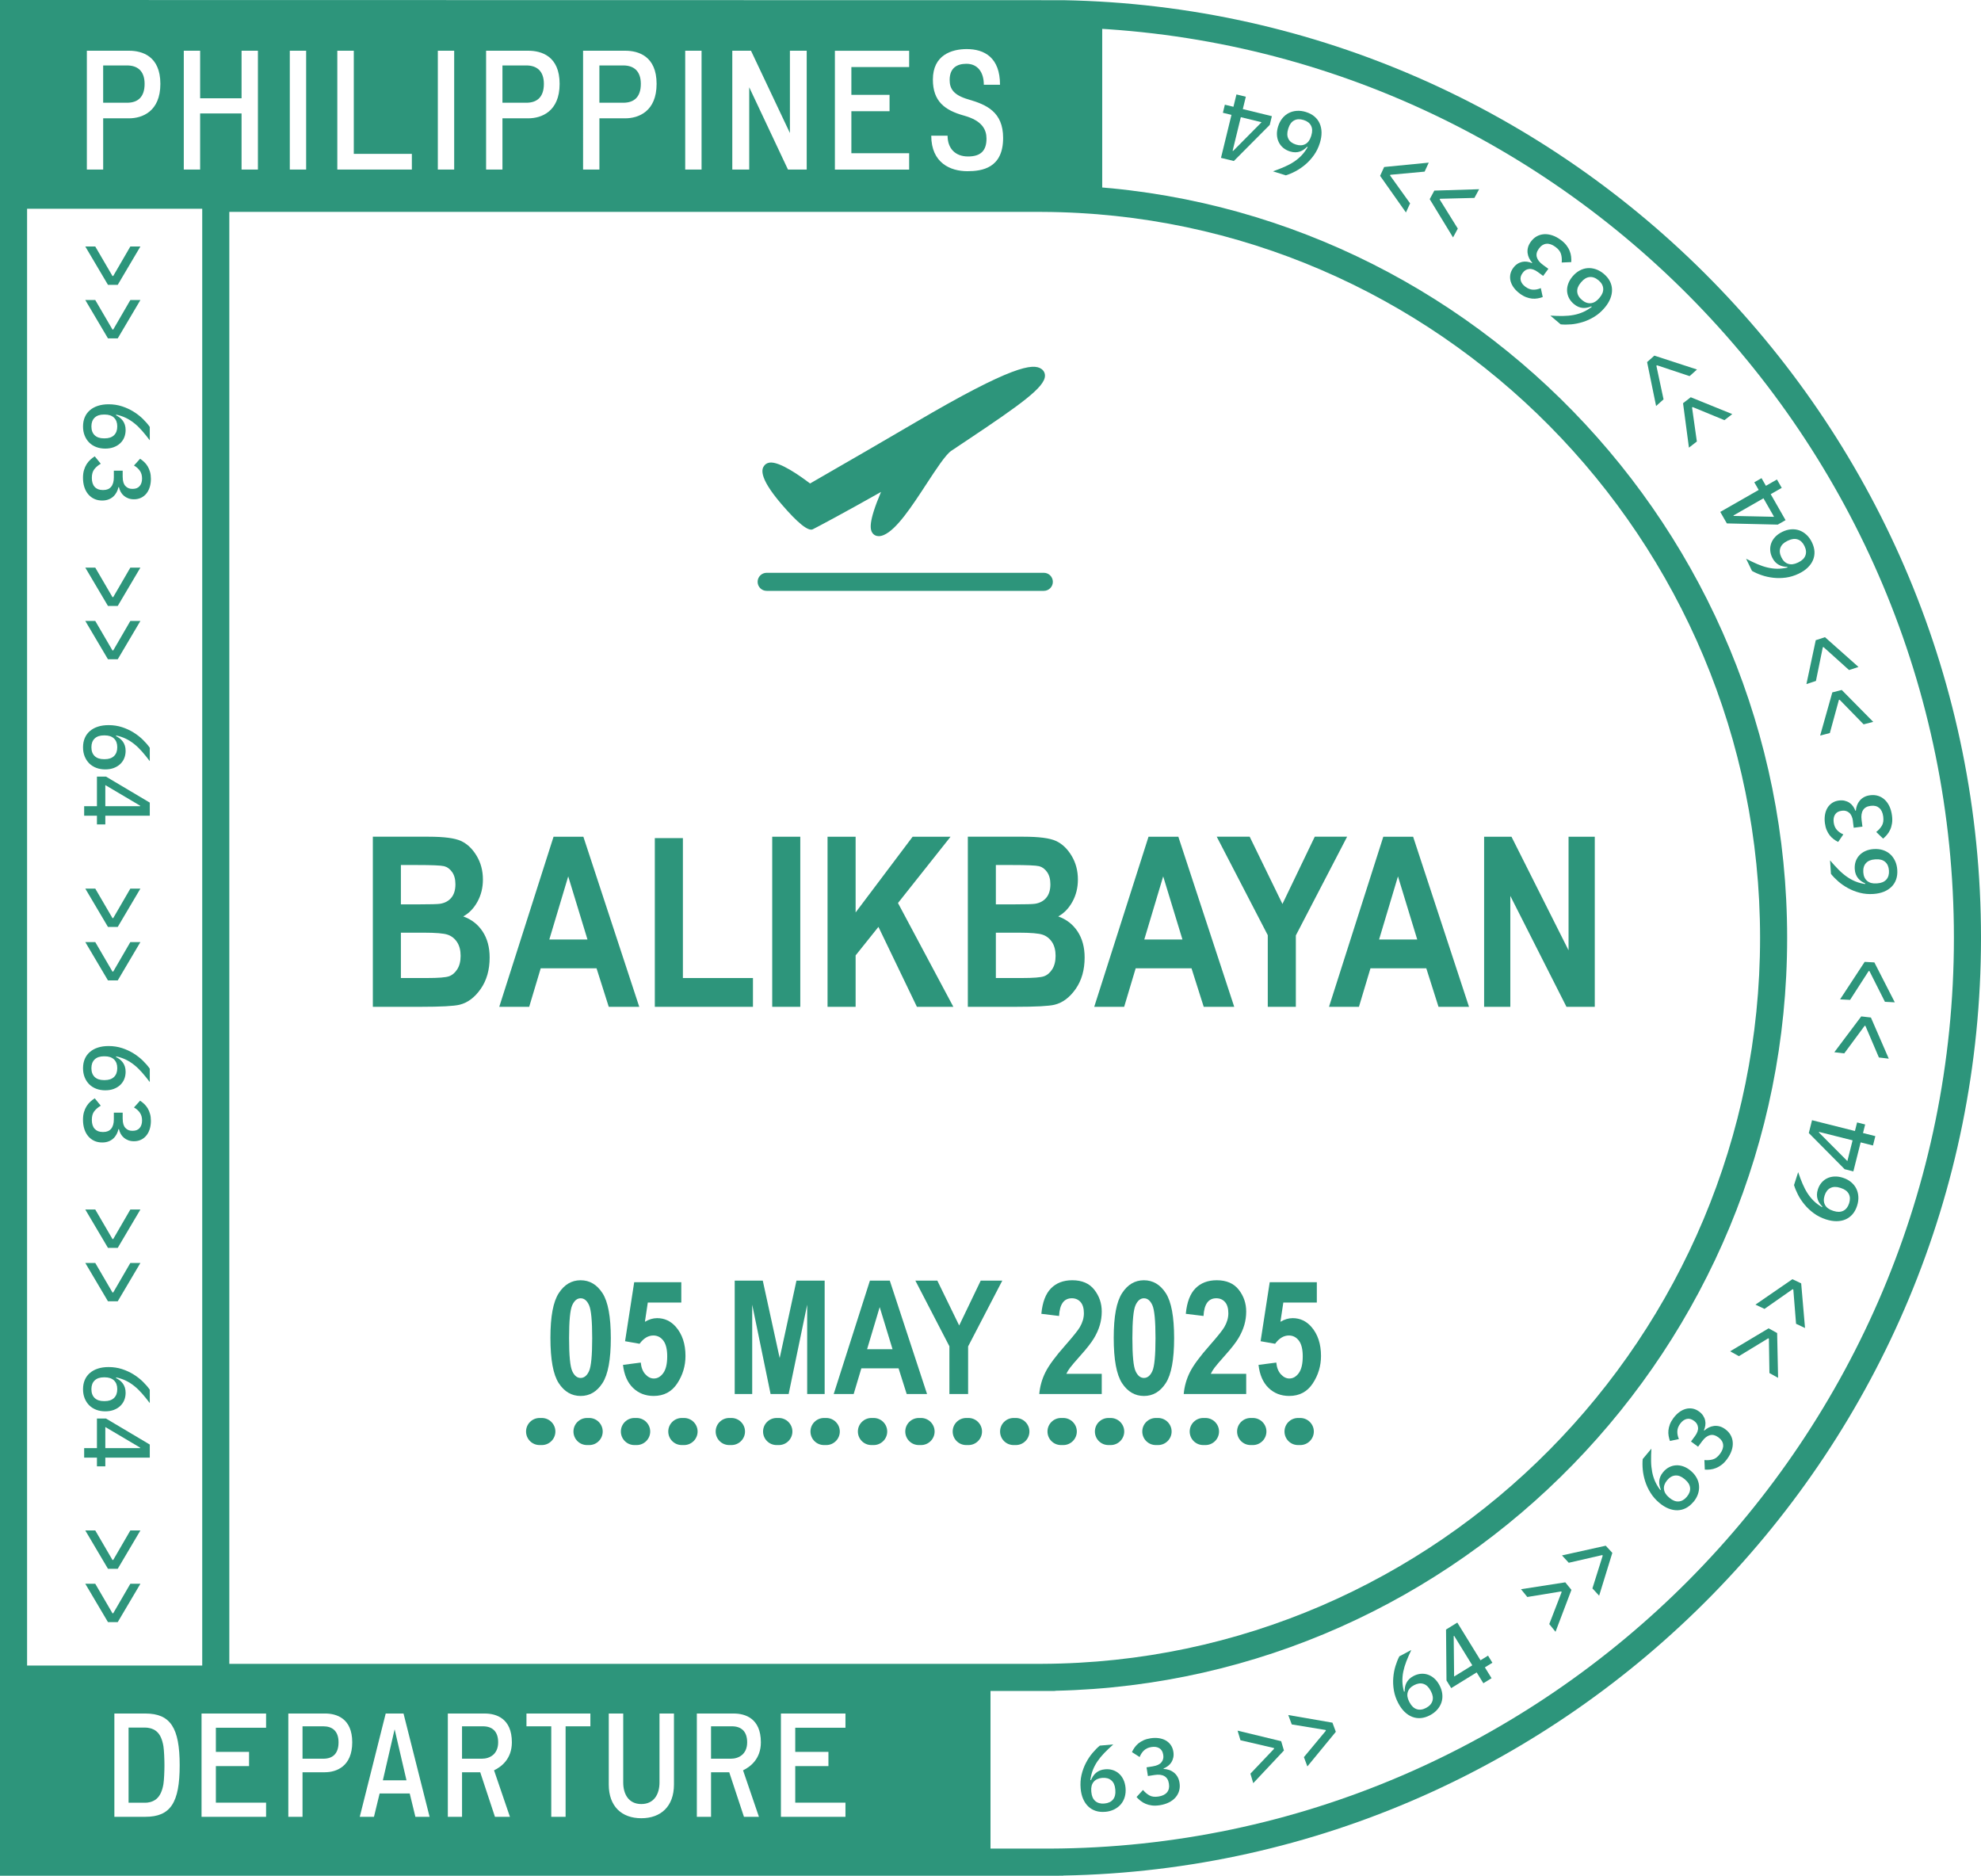 <?xml version="1.0" encoding="UTF-8"?>
<svg id="Layer_2" data-name="Layer 2" xmlns="http://www.w3.org/2000/svg" viewBox="0 0 1156.2 1094.54">
  <defs>
    <style>
      .cls-1 {
        fill: #2d957b;
      }
    </style>
  </defs>
  <g id="Layer_1-2" data-name="Layer 1">
    <g>
      <path class="cls-1" d="M217.59,488.24h32.6c8.9,0,15.16.81,18.78,2.44,3.61,1.63,6.66,4.49,9.15,8.6,2.49,4.11,3.73,8.75,3.73,13.95,0,4.79-1.07,9.1-3.2,12.96-2.13,3.86-4.89,6.72-8.29,8.56,4.82,1.72,8.6,4.65,11.33,8.81,2.72,4.15,4.09,9.21,4.09,15.17,0,7.22-1.74,13.32-5.21,18.31-3.48,4.99-7.58,8.07-12.32,9.24-3.3.81-10.95,1.22-22.95,1.22h-27.69v-99.25h-.02ZM233.98,504.76v22.95h10.83c6.5,0,10.52-.11,12.05-.34,2.8-.45,4.99-1.63,6.57-3.55s2.37-4.52,2.37-7.82c0-2.93-.64-5.32-1.93-7.14s-2.84-2.96-4.67-3.42c-1.83-.45-7.08-.68-15.74-.68h-9.48ZM233.98,544.23v26.47h15.26c6.69,0,10.99-.34,12.89-1.04,1.9-.7,3.49-2.07,4.78-4.12,1.29-2.05,1.93-4.65,1.93-7.8s-.69-5.91-2.07-8-3.21-3.54-5.49-4.32c-2.28-.79-6.96-1.18-14.01-1.18h-13.3,0Z"/>
      <path class="cls-1" d="M373.11,587.5h-17.81l-7.13-22.48h-32.58l-6.73,22.48h-17.47l31.69-99.25h17.4l32.62,99.25h0ZM342.88,548.22l-11.24-36.83-11.03,36.83h22.27Z"/>
      <path class="cls-1" d="M382.18,587.5v-98.44h16.39v81.65h40.89v16.79h-57.28Z"/>
      <path class="cls-1" d="M450.7,587.5v-99.25h16.38v99.25h-16.38Z"/>
      <path class="cls-1" d="M482.99,587.5v-99.25h16.39v44.19l33.27-44.19h22.14l-30.69,38.68,32.32,60.57h-21.27l-22.45-46.65-13.32,16.65v29.99h-16.39Z"/>
      <path class="cls-1" d="M564.85,488.24h32.6c8.9,0,15.16.81,18.78,2.44,3.61,1.63,6.66,4.49,9.15,8.6,2.49,4.11,3.73,8.75,3.73,13.95,0,4.79-1.07,9.1-3.2,12.96-2.13,3.86-4.89,6.72-8.29,8.56,4.82,1.72,8.6,4.65,11.33,8.81,2.72,4.15,4.09,9.21,4.09,15.17,0,7.22-1.74,13.32-5.21,18.31-3.48,4.99-7.58,8.07-12.32,9.24-3.3.81-10.95,1.22-22.95,1.22h-27.69v-99.25h-.02ZM581.23,504.76v22.95h10.83c6.5,0,10.52-.11,12.05-.34,2.8-.45,4.99-1.63,6.57-3.55s2.37-4.52,2.37-7.82c0-2.93-.64-5.32-1.93-7.14s-2.84-2.96-4.67-3.42c-1.83-.45-7.08-.68-15.74-.68h-9.48ZM581.23,544.23v26.47h15.26c6.69,0,10.99-.34,12.89-1.04,1.9-.7,3.49-2.07,4.78-4.12,1.29-2.05,1.93-4.65,1.93-7.8s-.69-5.91-2.07-8-3.21-3.54-5.49-4.32c-2.28-.79-6.96-1.18-14.01-1.18h-13.3,0Z"/>
      <path class="cls-1" d="M720.36,587.5h-17.81l-7.13-22.48h-32.58l-6.73,22.48h-17.47l31.69-99.25h17.4l32.62,99.25h.01ZM690.13,548.22l-11.24-36.83-11.03,36.83h22.27Z"/>
      <path class="cls-1" d="M739.93,587.5v-41.79l-29.79-57.47h19.23l19.12,39.25,18.86-39.25h18.89l-29.93,57.6v41.65h-16.38,0Z"/>
      <path class="cls-1" d="M857.39,587.5h-17.81l-7.13-22.48h-32.58l-6.73,22.48h-17.47l31.69-99.25h17.4l32.62,99.25h.01ZM827.16,548.22l-11.24-36.83-11.02,36.83h22.26Z"/>
      <path class="cls-1" d="M866.2,587.5v-99.25h15.97l33.31,66.28v-66.28h15.3v99.25h-16.52l-32.77-64.72v64.72h-15.3.01Z"/>
      <path class="cls-1" d="M363.79,38.19h-13.96v21.76h13.96c6.33,0,10.23-3.38,10.23-11.01s-4.25-10.75-10.23-10.75Z"/>
      <path class="cls-1" d="M307.2,38.19h-13.95v21.76h13.95c6.33,0,10.23-3.38,10.23-11.01s-4.25-10.75-10.23-10.75Z"/>
      <path class="cls-1" d="M.82,7.19v109.18h3.86v5.44h129.71v-5.44h508.91V7.19H.82ZM75.3,69.04h-15.08v29.9h-9.53V29.6h24.62c7.63,0,18.29,3.12,18.29,19.33s-10.66,20.11-18.29,20.11h-.01ZM150.53,98.95h-9.54v-32.77h-24.18v32.77h-9.54V29.61h9.54v27.74h24.18v-27.74h9.54v69.34ZM178.68,98.95h-9.54V29.61h9.54v69.34ZM240.39,98.95h-43.52V29.61h9.62v60.16h33.89v9.19h.01ZM265.08,98.95h-9.54V29.61h9.54v69.34ZM308.33,69.04h-15.08v29.9h-9.54V29.6h24.62c7.63,0,18.29,3.12,18.29,19.33s-10.66,20.11-18.29,20.11h0ZM364.92,69.04h-15.08v29.9h-9.53V29.6h24.62c7.63,0,18.29,3.12,18.29,19.33s-10.66,20.11-18.29,20.11h0ZM409.46,98.95h-9.54V29.61h9.54v69.34ZM470.82,98.95h-10.92l-22.62-48.02v48.02h-9.88V29.61h10.92l22.71,48.02V29.61h9.8v69.34h-.01ZM530.62,39.14h-33.72v16.21h22.28v9.54h-22.28v24.53h33.72v9.54h-43.34V29.62h43.34v9.54-.02ZM564.58,99.9c-9.8,0-21.06-4.77-21.06-20.72h9.53c0,7.37,4.42,12.13,11.96,12.13s10.75-3.55,10.75-10.4c0-5.2-2.43-10.49-13.09-13.44-11.27-3.12-18.2-8.32-18.2-21.06,0-14.39,11.1-17.77,19.76-17.77,10.23,0,19.42,4.86,19.42,20.8h-9.45c0-7.37-3.64-12.22-10.14-12.22-5.64,0-9.8,2.51-9.8,9.45,0,5.12,2.25,8.84,11.01,11.36,10.49,3.04,20.2,7.28,20.2,22.45,0,17.59-12.22,19.42-20.89,19.42Z"/>
      <path class="cls-1" d="M74.17,38.19h-13.96v21.76h13.96c6.33,0,10.23-3.38,10.23-11.01s-4.25-10.75-10.23-10.75Z"/>
      <path class="cls-1" d="M188.7,1007.34h-12.13v18.91h12.13c5.5,0,8.89-2.94,8.89-9.57s-3.69-9.34-8.89-9.34h0Z"/>
      <path class="cls-1" d="M5.46,971.89v109.34h572.64v-109.34H5.46ZM84.83,1060.16h-18.08v-60.28h18.08c14.69,0,20.04,8.37,20.04,30.21s-5.35,30.06-20.04,30.06h0ZM155.3,1008.17h-29.31v14.09h19.37v8.29h-19.37v21.33h29.31v8.29h-37.67v-60.28h37.67v8.29h0ZM189.68,1034.16h-13.11v25.99h-8.29v-60.28h21.4c6.63,0,15.9,2.72,15.9,16.8s-9.27,17.48-15.9,17.48h0ZM242.44,1060.16l-3.31-13.64h-17.56l-3.31,13.64h-8.29l15.14-60.28h10.4l15.22,60.28h-8.29ZM297.62,1060.16h-8.74l-8.59-25.99h-10.62v25.99h-8.29v-60.28h21.55c6.55,0,15.82,2.72,15.82,16.8,0,9.72-6.18,14.32-10.4,16.35l9.27,27.13ZM344.58,1007.34h-14.47v52.82h-8.37v-52.82h-14.47v-7.46h37.3v7.46h0ZM393.35,1041.32c0,12.81-7.69,19.66-19.06,19.66s-18.99-6.85-18.99-19.66v-41.44h8.44v40.24c0,6.71,3.09,12.58,10.55,12.58s10.62-5.8,10.62-12.58v-40.24h8.44v41.44ZM442.95,1060.16h-8.74l-8.59-25.99h-10.62v25.99h-8.29v-60.28h21.55c6.55,0,15.82,2.72,15.82,16.8,0,9.72-6.18,14.32-10.4,16.35l9.27,27.13ZM493.45,1008.17h-29.31v14.09h19.37v8.29h-19.37v21.33h29.31v8.29h-37.67v-60.28h37.67v8.29h0Z"/>
      <path class="cls-1" d="M281.87,1007.34h-12.21v18.91h11.6c4.52,0,9.49-2.56,9.49-9.57,0-6.55-3.62-9.34-8.89-9.34h.01Z"/>
      <polygon class="cls-1" points="223.46 1038.84 237.24 1038.84 230.32 1009.08 223.46 1038.84"/>
      <path class="cls-1" d="M91.23,1010.2c-2.26-1.81-5.05-2.11-6.4-2.11h-9.79v43.85h9.79c1.36,0,4.07-.3,6.33-2.11,2.18-1.73,3.54-4.74,4.22-8.74.38-2.34.6-7.61.6-11.07s-.23-8.74-.6-11.07c-.68-3.99-1.96-7.01-4.15-8.74h0Z"/>
      <path class="cls-1" d="M427.2,1007.34h-12.21v18.91h11.6c4.52,0,9.49-2.56,9.49-9.57,0-6.55-3.62-9.34-8.89-9.34h.01Z"/>
      <path class="cls-1" d="M612.68,1094.54H0V0l620.58.11c296.06,5.36,535.62,249.18,535.62,547.16s-239.56,541.79-535.62,547.16v.08l-7.9.03h0ZM15.81,1078.73l596.84-.03c291-1.1,527.74-239.5,527.74-531.43S903.64,16.94,612.65,15.84l-7.52-.03H15.81v1062.92Z"/>
      <path class="cls-1" d="M645.06,1057.23c-2.06.18-3.92,0-5.59-.55-1.67-.55-3.12-1.42-4.35-2.6-1.23-1.19-2.22-2.66-2.98-4.42s-1.23-3.78-1.43-6.07c-.24-2.75-.07-5.38.51-7.88.59-2.5,1.44-4.82,2.55-6.96,1.11-2.15,2.38-4.08,3.82-5.79,1.43-1.71,2.87-3.16,4.31-4.35l7.86-.69c-1.96,1.74-3.71,3.42-5.26,5.01-1.55,1.6-2.87,3.22-3.98,4.85s-2,3.33-2.69,5.09-1.17,3.69-1.44,5.8l.38.07c.32-.79.71-1.55,1.17-2.26.47-.72,1.02-1.36,1.68-1.93.65-.57,1.42-1.04,2.3-1.41.88-.37,1.9-.61,3.05-.71,1.57-.14,3.04,0,4.42.43,1.37.43,2.6,1.11,3.67,2.06,1.07.95,1.94,2.12,2.61,3.53.67,1.4,1.09,3.01,1.25,4.82.17,1.88.02,3.64-.46,5.27-.47,1.63-1.23,3.06-2.26,4.28s-2.33,2.22-3.88,3-3.3,1.25-5.26,1.43v-.02ZM644.58,1052.4c2.24-.2,3.91-.98,5.02-2.34s1.56-3.19,1.36-5.48l-.05-.55c-.2-2.3-.97-4.01-2.31-5.16s-3.12-1.62-5.35-1.43c-2.2.2-3.85.98-4.97,2.34s-1.56,3.19-1.36,5.48l.05.55c.2,2.3.97,4.01,2.31,5.16,1.33,1.15,3.1,1.62,5.3,1.43Z"/>
      <path class="cls-1" d="M672.93,1030.68c2.32-.37,3.96-1.15,4.93-2.35.96-1.2,1.33-2.58,1.08-4.12l-.06-.38c-.27-1.73-1.02-2.96-2.26-3.71s-2.77-.97-4.61-.68c-1.77.28-3.2.93-4.3,1.95-1.1,1.02-1.95,2.32-2.56,3.88l-4.5-2.88c.42-.92.94-1.81,1.55-2.68.61-.87,1.34-1.66,2.18-2.36.85-.7,1.85-1.32,3.01-1.85s2.5-.92,4.02-1.16c1.7-.26,3.31-.29,4.83-.09,1.52.21,2.88.64,4.09,1.32,1.21.68,2.2,1.57,2.98,2.69.78,1.11,1.28,2.42,1.52,3.93.19,1.18.17,2.3-.04,3.32-.21,1.03-.58,1.96-1.1,2.8-.53.84-1.19,1.56-1.98,2.16s-1.66,1.09-2.59,1.46l.04.27c1.07.06,2.12.25,3.13.59,1.01.33,1.94.83,2.79,1.49s1.56,1.49,2.15,2.48c.58,1,.98,2.18,1.19,3.55.26,1.65.19,3.2-.23,4.65s-1.12,2.75-2.13,3.9-2.28,2.12-3.83,2.89-3.32,1.32-5.33,1.64c-1.7.26-3.22.31-4.58.14s-2.59-.5-3.69-.97-2.09-1.05-2.96-1.75c-.87-.69-1.65-1.43-2.34-2.2l3.77-4.13c1.14,1.37,2.4,2.43,3.77,3.2,1.38.76,3.14.97,5.29.63,2.28-.36,3.95-1.18,4.99-2.47,1.04-1.29,1.41-2.9,1.1-4.84l-.07-.43c-.3-1.94-1.17-3.32-2.59-4.15-1.43-.83-3.33-1.05-5.72-.68l-3.9.61-.8-5.07,3.74-.59h.02Z"/>
      <path class="cls-1" d="M729.8,1034.97l13.83-14.54-.13-.42-19.52-4.55-1.67-5.59,25.43,6.15,1.62,5.44-17.91,19.06-1.65-5.55h0Z"/>
      <path class="cls-1" d="M761.01,1025.33l12.84-15.43-.15-.41-19.77-3.25-2.04-5.48,25.78,4.46,1.98,5.32-16.61,20.21-2.02-5.42h0Z"/>
      <path class="cls-1" d="M834.64,1000.87c-1.83.97-3.62,1.52-5.37,1.67s-3.42-.09-5.02-.71c-1.6-.61-3.08-1.59-4.46-2.92-1.38-1.33-2.6-3.01-3.67-5.03-1.3-2.44-2.16-4.93-2.59-7.46-.43-2.53-.55-5-.35-7.41.19-2.41.61-4.68,1.27-6.82s1.42-4.03,2.28-5.69l6.97-3.69c-1.13,2.37-2.09,4.59-2.9,6.66-.8,2.07-1.4,4.08-1.79,6.01s-.55,3.84-.5,5.73.36,3.86.93,5.9l.38-.08c-.02-.85.05-1.7.2-2.54.15-.84.41-1.65.8-2.43.38-.78.91-1.51,1.57-2.19s1.51-1.3,2.54-1.84c1.39-.74,2.8-1.17,4.24-1.32,1.43-.14,2.83.02,4.18.47,1.35.46,2.61,1.2,3.77,2.23s2.17,2.35,3.02,3.96c.89,1.67,1.43,3.35,1.63,5.04.2,1.68.06,3.29-.42,4.82-.48,1.53-1.28,2.95-2.41,4.27s-2.56,2.44-4.29,3.36h-.01ZM832.32,996.61c1.98-1.05,3.22-2.42,3.72-4.11s.2-3.55-.87-5.58l-.26-.48c-1.08-2.03-2.45-3.32-4.13-3.86-1.67-.54-3.5-.28-5.49.77-1.95,1.03-3.18,2.39-3.67,4.08s-.2,3.55.87,5.58l.26.48c1.08,2.03,2.45,3.32,4.13,3.86s3.48.29,5.44-.74h0Z"/>
      <path class="cls-1" d="M865.75,982.21l-3.9-6.32-14.86,9.16-2.75-4.46-.27-29.71,6.58-4.06,13.54,21.99,4.39-2.7,2.55,4.14-4.39,2.7,3.9,6.32-4.79,2.95h0ZM848.69,978.29l10.61-6.54-10.59-17.2-.27.16.25,23.57h0Z"/>
      <path class="cls-1" d="M904.22,947.7l7.23-18.72-.27-.34-19.78,3.24-3.68-4.54,25.85-4.01,3.58,4.41-9.28,24.45-3.64-4.49h0Z"/>
      <path class="cls-1" d="M929.4,926.88l6.02-19.14-.29-.32-19.53,4.49-3.96-4.29,25.54-5.66,3.85,4.17-7.7,25-3.92-4.26h-.01Z"/>
      <path class="cls-1" d="M988.26,876.48c-1.33,1.59-2.78,2.77-4.34,3.56-1.56.79-3.21,1.2-4.91,1.23-1.71.03-3.45-.31-5.23-1.02-1.78-.72-3.54-1.81-5.3-3.28-2.12-1.78-3.85-3.76-5.2-5.94-1.35-2.18-2.39-4.43-3.11-6.73s-1.19-4.57-1.39-6.79c-.2-2.23-.21-4.27-.02-6.13l5.07-6.05c-.15,2.62-.22,5.04-.18,7.27.03,2.22.24,4.3.61,6.24.37,1.93.93,3.77,1.69,5.5.76,1.73,1.78,3.44,3.08,5.12l.32-.21c-.33-.79-.59-1.6-.77-2.43-.17-.83-.24-1.68-.17-2.55.06-.86.27-1.73.63-2.62.37-.89.92-1.77,1.66-2.66,1.01-1.21,2.16-2.15,3.43-2.81,1.27-.67,2.62-1.05,4.05-1.13,1.43-.09,2.87.13,4.33.65,1.47.52,2.89,1.36,4.29,2.54,1.45,1.21,2.58,2.57,3.4,4.06s1.3,3.03,1.43,4.63-.08,3.22-.62,4.86c-.55,1.65-1.46,3.22-2.72,4.72l-.03-.03ZM984.51,873.4c1.44-1.72,2.08-3.45,1.9-5.2-.17-1.75-1.15-3.37-2.91-4.84l-.42-.36c-1.76-1.48-3.52-2.15-5.27-2.02s-3.35,1.05-4.79,2.77c-1.42,1.69-2.04,3.41-1.87,5.16.18,1.75,1.15,3.37,2.91,4.84l.42.36c1.77,1.48,3.52,2.15,5.27,2.02s3.34-1.04,4.76-2.73h0Z"/>
      <path class="cls-1" d="M989.2,838.1c1.39-1.89,2.01-3.6,1.85-5.14-.16-1.53-.87-2.76-2.13-3.69l-.31-.23c-1.4-1.03-2.81-1.38-4.21-1.04-1.4.34-2.65,1.26-3.75,2.75-1.06,1.44-1.62,2.91-1.68,4.41-.07,1.5.24,3.02.92,4.56l-5.23,1.12c-.34-.95-.6-1.95-.78-2.99s-.22-2.12-.11-3.21.39-2.24.83-3.44,1.13-2.41,2.04-3.65c1.02-1.38,2.14-2.54,3.36-3.46,1.22-.93,2.51-1.57,3.84-1.95s2.67-.43,4-.19c1.34.24,2.62.82,3.85,1.72.97.71,1.74,1.5,2.32,2.38.57.88.97,1.8,1.18,2.76.22.97.26,1.94.12,2.93s-.41,1.94-.82,2.86l.22.16c.8-.72,1.68-1.31,2.63-1.79.96-.47,1.97-.77,3.03-.9,1.07-.13,2.16-.04,3.27.25,1.12.3,2.23.86,3.34,1.68,1.35.99,2.39,2.15,3.11,3.46s1.14,2.74,1.23,4.27c.1,1.53-.13,3.11-.68,4.75-.56,1.64-1.43,3.28-2.63,4.92-1.02,1.38-2.07,2.49-3.16,3.32s-2.19,1.47-3.3,1.91c-1.11.44-2.22.73-3.33.85s-2.18.15-3.22.08l-.23-5.58c1.77.17,3.42.04,4.93-.39s2.91-1.52,4.2-3.27c1.37-1.86,1.97-3.62,1.8-5.26-.16-1.65-1.04-3.05-2.62-4.21l-.35-.26c-1.59-1.16-3.17-1.54-4.77-1.12s-3.11,1.6-4.54,3.55l-2.34,3.18-4.14-3.04,2.24-3.05h.02Z"/>
      <path class="cls-1" d="M1032.72,801.22l-.31-20.07-.39-.21-17.12,10.41-5.11-2.83,22.46-13.41,4.97,2.75.56,26.15-5.06-2.8h0Z"/>
      <path class="cls-1" d="M1048.26,772.47l-1.6-20-.4-.19-16.42,11.5-5.28-2.5,21.55-14.83,5.14,2.42,2.24,26.06-5.23-2.47h0Z"/>
      <path class="cls-1" d="M1083.87,703.63c-.63,1.97-1.53,3.61-2.68,4.94-1.15,1.32-2.52,2.32-4.09,3-1.57.67-3.32,1.01-5.23,1.02s-3.96-.34-6.14-1.04c-2.63-.85-4.99-2.03-7.06-3.55-2.07-1.51-3.88-3.2-5.42-5.06-1.54-1.86-2.83-3.78-3.85-5.77s-1.8-3.88-2.33-5.67l2.42-7.51c.84,2.48,1.7,4.74,2.57,6.79s1.84,3.9,2.91,5.55c1.08,1.65,2.29,3.14,3.64,4.46s2.95,2.51,4.78,3.58l.22-.31c-.61-.6-1.15-1.26-1.64-1.97-.48-.71-.85-1.47-1.12-2.3-.27-.82-.41-1.71-.4-2.67,0-.96.18-1.99.54-3.09.48-1.5,1.19-2.8,2.12-3.9s2.04-1.96,3.32-2.58c1.29-.61,2.71-.96,4.26-1.03,1.55-.07,3.2.17,4.92.73,1.81.58,3.37,1.4,4.68,2.48s2.34,2.32,3.06,3.75c.73,1.43,1.15,3.01,1.26,4.74s-.13,3.53-.74,5.4h0ZM1079.23,702.19c.68-2.14.62-3.98-.21-5.53s-2.33-2.69-4.52-3.39l-.52-.17c-2.19-.71-4.07-.66-5.65.11-1.57.78-2.71,2.24-3.4,4.38-.68,2.1-.6,3.93.22,5.48.82,1.56,2.33,2.69,4.52,3.39l.52.17c2.19.71,4.08.67,5.65-.11s2.7-2.22,3.38-4.33h.01Z"/>
      <path class="cls-1" d="M1093.16,668.42l-7.2-1.81-4.26,16.93-5.08-1.28-20.92-21.1,1.88-7.49,25.04,6.3,1.26-5,4.71,1.18-1.26,5,7.2,1.81-1.37,5.45h0ZM1078.21,677.51l3.04-12.09-19.59-4.93-.08.31,16.62,16.71h0Z"/>
      <path class="cls-1" d="M1096.61,617.07l-7.88-18.46-.43-.05-11.91,16.12-5.8-.68,15.72-20.91,5.64.66,10.42,24-5.75-.68h0Z"/>
      <path class="cls-1" d="M1100.12,584.56l-9.04-17.92-.44-.02-10.86,16.84-5.83-.31,14.35-21.87,5.67.31,11.92,23.29-5.78-.31h0Z"/>
      <path class="cls-1" d="M1107.33,507.6c.14,2.07-.09,3.93-.67,5.58-.58,1.66-1.48,3.09-2.7,4.29s-2.71,2.17-4.48,2.88-3.81,1.15-6.1,1.3c-2.76.19-5.38-.05-7.87-.69s-4.79-1.54-6.91-2.7c-2.12-1.16-4.02-2.47-5.71-3.94-1.68-1.47-3.1-2.93-4.26-4.41l-.52-7.87c1.7,1.99,3.33,3.78,4.9,5.36,1.56,1.59,3.15,2.94,4.76,4.09,1.61,1.14,3.28,2.07,5.03,2.8s3.67,1.25,5.77,1.56l.08-.37c-.79-.33-1.53-.74-2.24-1.22s-1.34-1.05-1.89-1.72c-.56-.66-1.01-1.44-1.36-2.33s-.57-1.91-.64-3.07c-.1-1.57.07-3.04.52-4.41.46-1.36,1.17-2.57,2.14-3.62s2.16-1.89,3.58-2.53c1.42-.64,3.04-1.02,4.85-1.14,1.89-.12,3.64.07,5.26.57,1.62.51,3.03,1.3,4.24,2.36,1.2,1.06,2.17,2.38,2.91,3.94.75,1.56,1.18,3.33,1.31,5.29h0ZM1102.48,507.98c-.15-2.23-.9-3.93-2.23-5.06-1.34-1.14-3.16-1.64-5.45-1.48l-.55.04c-2.3.15-4.03.88-5.21,2.19-1.17,1.31-1.69,3.08-1.54,5.32.14,2.21.89,3.88,2.23,5.02s3.15,1.64,5.45,1.48l.55-.04c2.3-.15,4.03-.89,5.21-2.19,1.17-1.31,1.69-3.06,1.54-5.27h0Z"/>
      <path class="cls-1" d="M1081.49,479.27c-.3-2.33-1.03-3.99-2.21-5-1.17-1-2.53-1.4-4.09-1.2l-.38.05c-1.73.22-2.99.94-3.77,2.15s-1.05,2.74-.82,4.59c.23,1.77.83,3.22,1.82,4.35s2.26,2.02,3.81,2.67l-3.02,4.42c-.9-.45-1.78-.99-2.63-1.63-.85-.63-1.62-1.38-2.3-2.25s-1.27-1.89-1.77-3.06-.84-2.52-1.04-4.06c-.22-1.7-.2-3.31.05-4.83s.73-2.87,1.44-4.06c.71-1.18,1.64-2.15,2.77-2.9,1.14-.75,2.46-1.21,3.98-1.4,1.19-.15,2.3-.11,3.31.13,1.02.24,1.95.63,2.77,1.18.82.55,1.52,1.23,2.1,2.04s1.04,1.69,1.38,2.63l.27-.04c.09-1.07.31-2.1.68-3.11.37-1,.9-1.91,1.57-2.74.68-.83,1.53-1.52,2.54-2.07,1.01-.56,2.21-.92,3.58-1.09,1.66-.21,3.21-.09,4.64.36s2.71,1.2,3.83,2.24,2.05,2.34,2.78,3.91,1.22,3.36,1.48,5.38c.22,1.7.22,3.23,0,4.59-.21,1.35-.57,2.57-1.08,3.66-.5,1.09-1.11,2.06-1.83,2.91s-1.48,1.61-2.27,2.27l-4.02-3.89c1.4-1.1,2.5-2.33,3.3-3.68.8-1.36,1.06-3.11.79-5.27-.29-2.3-1.07-3.98-2.33-5.06s-2.86-1.49-4.81-1.25l-.43.06c-1.95.25-3.36,1.08-4.23,2.48-.87,1.4-1.15,3.3-.84,5.7l.5,3.91-5.09.65-.48-3.76.05.02Z"/>
      <path class="cls-1" d="M1087.69,422.67l-14.01-14.36-.42.11-5.28,19.33-5.66,1.46,7.1-25.18,5.5-1.42,18.38,18.62-5.6,1.44h0Z"/>
      <path class="cls-1" d="M1079.2,391l-14.92-13.42-.41.13-4.01,19.64-5.55,1.82,5.44-25.59,5.39-1.77,19.56,17.38-5.5,1.8h0Z"/>
      <path class="cls-1" d="M1057.53,316.47c.9,1.86,1.39,3.67,1.48,5.42.08,1.75-.22,3.42-.89,4.99s-1.7,3.03-3.08,4.35c-1.38,1.33-3.1,2.5-5.16,3.49-2.49,1.2-5.01,1.98-7.55,2.32s-5.02.37-7.42.09-4.66-.78-6.77-1.51c-2.12-.73-3.98-1.56-5.6-2.49l-3.44-7.1c2.33,1.21,4.51,2.25,6.55,3.13s4.02,1.55,5.94,2,3.82.69,5.71.71,3.86-.22,5.93-.71l-.06-.38c-.86-.01-1.7-.11-2.54-.29s-1.64-.47-2.4-.89c-.77-.41-1.48-.96-2.14-1.65s-1.25-1.56-1.75-2.6c-.68-1.42-1.08-2.85-1.16-4.29-.09-1.44.12-2.82.62-4.16s1.3-2.57,2.37-3.69c1.08-1.12,2.43-2.08,4.07-2.87,1.7-.83,3.4-1.31,5.09-1.45s3.29.06,4.81.59c1.51.53,2.91,1.39,4.18,2.56s2.34,2.64,3.2,4.41v.02ZM1053.18,318.63c-.98-2.02-2.3-3.3-3.97-3.86-1.67-.56-3.54-.33-5.61.67l-.49.24c-2.07,1-3.4,2.33-4,3.99-.6,1.65-.41,3.49.57,5.51.96,1.99,2.28,3.26,3.95,3.81s3.54.33,5.61-.67l.49-.24c2.07-1,3.41-2.33,4-3.99.6-1.65.42-3.47-.55-5.46h0Z"/>
      <path class="cls-1" d="M1039.9,284.68l-6.44,3.68,8.67,15.16-4.55,2.6-29.71-.7-3.84-6.71,22.42-12.82-2.56-4.47,4.22-2.41,2.56,4.47,6.44-3.69,2.79,4.89h0ZM1035.43,301.59l-6.19-10.82-17.53,10.03.15.27,23.56.51h0Z"/>
      <path class="cls-1" d="M1006.46,245.17l-18.56-7.65-.34.27,2.8,19.84-4.62,3.58-3.44-25.93,4.49-3.48,24.24,9.83-4.57,3.54h0Z"/>
      <path class="cls-1" d="M986.11,219.47l-19.05-6.33-.32.29,4.18,19.6-4.35,3.89-5.25-25.63,4.24-3.78,24.88,8.11-4.32,3.85h-.01Z"/>
      <path class="cls-1" d="M936.09,159.83c1.58,1.34,2.76,2.79,3.55,4.36.78,1.57,1.19,3.21,1.21,4.92.03,1.71-.32,3.45-1.04,5.23-.72,1.78-1.82,3.54-3.3,5.29-1.79,2.11-3.77,3.84-5.96,5.18-2.19,1.34-4.44,2.37-6.74,3.09-2.31.72-4.57,1.18-6.8,1.37-2.22.19-4.27.19-6.13,0l-6.02-5.09c2.61.16,5.04.23,7.26.21,2.22-.03,4.31-.22,6.24-.58,1.94-.36,3.77-.92,5.51-1.67,1.73-.75,3.44-1.77,5.13-3.06l-.21-.32c-.79.33-1.6.59-2.43.76-.84.17-1.69.23-2.55.17-.86-.06-1.74-.28-2.62-.65s-1.77-.92-2.65-1.67c-1.2-1.02-2.14-2.16-2.8-3.44s-1.03-2.63-1.12-4.05c-.08-1.43.14-2.87.67-4.33.52-1.46,1.37-2.89,2.55-4.28,1.22-1.44,2.58-2.57,4.07-3.39,1.49-.81,3.03-1.28,4.63-1.41s3.22.09,4.86.64c1.64.56,3.21,1.47,4.71,2.73h-.02ZM932.99,163.58c-1.71-1.45-3.45-2.09-5.2-1.92-1.75.17-3.37,1.13-4.85,2.89l-.36.42c-1.49,1.76-2.17,3.51-2.04,5.27s1.04,3.36,2.76,4.8c1.68,1.43,3.4,2.05,5.16,1.88,1.75-.17,3.37-1.13,4.85-2.89l.35-.42c1.49-1.76,2.17-3.51,2.04-5.27-.12-1.75-1.02-3.35-2.71-4.77h0Z"/>
      <path class="cls-1" d="M897.64,158.79c-1.89-1.39-3.61-2-5.14-1.84s-2.76.88-3.68,2.14l-.23.31c-1.03,1.41-1.37,2.81-1.03,4.21s1.27,2.65,2.76,3.75c1.44,1.06,2.91,1.62,4.41,1.68s3.02-.25,4.55-.92l1.13,5.22c-.95.34-1.94.61-2.99.79-1.04.18-2.12.22-3.21.12-1.1-.1-2.24-.38-3.44-.83-1.19-.45-2.41-1.12-3.66-2.04-1.38-1.02-2.54-2.13-3.47-3.36-.93-1.22-1.58-2.5-1.96-3.83-.37-1.33-.43-2.67-.2-4,.24-1.34.81-2.62,1.71-3.85.71-.97,1.5-1.74,2.38-2.32.87-.58,1.8-.97,2.76-1.19.96-.22,1.94-.26,2.92-.12.99.14,1.94.41,2.86.81l.16-.22c-.72-.8-1.32-1.67-1.79-2.63-.47-.95-.78-1.97-.91-3.03-.13-1.07-.05-2.16.24-3.27.3-1.11.85-2.23,1.67-3.35.99-1.35,2.14-2.39,3.45-3.12,1.32-.73,2.74-1.14,4.27-1.24s3.11.13,4.76.67,3.28,1.42,4.92,2.62c1.39,1.02,2.5,2.07,3.33,3.15s1.47,2.18,1.91,3.3c.45,1.11.73,2.23.85,3.33.12,1.11.15,2.18.09,3.21l-5.58.24c.17-1.77.04-3.41-.4-4.93-.43-1.51-1.52-2.91-3.28-4.2-1.87-1.37-3.62-1.97-5.27-1.8s-3.05,1.05-4.21,2.63l-.26.35c-1.16,1.59-1.53,3.18-1.11,4.77s1.6,3.11,3.56,4.53l3.18,2.33-3.04,4.14-3.05-2.24.04.03Z"/>
      <path class="cls-1" d="M860.53,115.49l-20.06.5-.21.39,10.58,17.02-2.78,5.14-13.62-22.33,2.7-4.99,26.15-.81-2.76,5.09h0Z"/>
      <path class="cls-1" d="M831.47,100.15l-19.98,1.84-.18.4,11.69,16.28-2.43,5.31-15.08-21.37,2.36-5.16,26.03-2.55-2.41,5.26h0Z"/>
      <path class="cls-1" d="M762.22,65.37c1.98.61,3.63,1.49,4.97,2.63s2.35,2.49,3.04,4.06c.69,1.57,1.05,3.31,1.08,5.22.03,1.91-.3,3.97-.98,6.16-.82,2.64-1.98,5.01-3.47,7.1s-3.16,3.91-5,5.48c-1.84,1.56-3.75,2.86-5.73,3.91-1.98,1.05-3.86,1.84-5.64,2.39l-7.53-2.34c2.47-.87,4.73-1.75,6.77-2.65,2.04-.89,3.88-1.88,5.52-2.97s3.11-2.32,4.42-3.69c1.3-1.37,2.48-2.97,3.53-4.82l-.32-.21c-.59.62-1.24,1.17-1.95,1.65s-1.46.87-2.28,1.15c-.82.28-1.71.42-2.67.43-.96,0-1.99-.16-3.09-.5-1.51-.47-2.81-1.16-3.92-2.08-1.11-.92-1.98-2.01-2.61-3.3s-.99-2.7-1.08-4.25.14-3.2.68-4.94c.56-1.81,1.37-3.38,2.43-4.71,1.05-1.33,2.3-2.36,3.72-3.1,1.42-.74,3-1.18,4.73-1.3,1.73-.13,3.53.1,5.41.68h-.03ZM760.83,70.02c-2.14-.66-3.99-.58-5.53.26-1.55.84-2.66,2.36-3.34,4.56l-.16.52c-.68,2.2-.62,4.08.17,5.65s2.27,2.68,4.41,3.35c2.11.66,3.94.56,5.48-.28,1.55-.84,2.66-2.36,3.34-4.56l.16-.52c.68-2.2.63-4.08-.17-5.65s-2.25-2.68-4.36-3.33h0Z"/>
      <path class="cls-1" d="M727.12,56.44l-1.76,7.21,16.96,4.14-1.24,5.09-20.95,21.07-7.51-1.83,6.12-25.09-5.01-1.22,1.15-4.72,5.01,1.22,1.76-7.21,5.47,1.34h0ZM736.31,71.33l-12.11-2.96-4.79,19.62.31.07,16.59-16.74h0Z"/>
      <path class="cls-1" d="M608.12,986.72H118.03V107.82l497.99.12c236.19,5.15,427.04,200.59,427.04,439.33s-190.85,434.18-427.04,439.33v.1l-7.9.02h0ZM133.84,970.91l474.25-.02c231.13-.88,419.17-190.91,419.17-423.62S839.22,124.53,608.09,123.65l-5.41-.02H133.84v847.28Z"/>
      <path class="cls-1" d="M55.6,143.84l10.04,17.21h.44l9.99-17.21h5.87l-13.22,22.36h-5.71l-13.23-22.36h5.82Z"/>
      <path class="cls-1" d="M55.6,175.08l10.04,17.21h.44l9.99-17.21h5.87l-13.22,22.36h-5.71l-13.23-22.36h5.82Z"/>
      <path class="cls-1" d="M48.46,248.87c0-2.05.35-3.87,1.04-5.46.69-1.6,1.69-2.95,2.99-4.06s2.86-1.96,4.69-2.55c1.83-.59,3.9-.89,6.2-.89,2.78,0,5.4.4,7.85,1.2s4.7,1.84,6.75,3.12c2.05,1.28,3.87,2.7,5.46,4.26s2.92,3.1,3.98,4.63v7.8c-1.57-2.08-3.09-3.95-4.55-5.62-1.46-1.66-2.96-3.11-4.5-4.34s-3.15-2.26-4.86-3.09c-1.7-.83-3.59-1.47-5.68-1.92l-.11.37c.77.38,1.49.83,2.17,1.35s1.27,1.13,1.78,1.82.92,1.49,1.21,2.39c.29.9.44,1.92.44,3.07,0,1.56-.28,3-.82,4.32s-1.34,2.46-2.39,3.43c-1.04.97-2.3,1.72-3.76,2.26-1.46.54-3.11.81-4.94.81s-3.65-.3-5.24-.91-2.95-1.47-4.09-2.6c-1.13-1.13-2.02-2.49-2.66-4.08-.64-1.6-.96-3.36-.96-5.3h0ZM53.35,248.82c0,2.22.63,3.93,1.9,5.15,1.27,1.21,3.06,1.82,5.37,1.82h.55c2.31,0,4.1-.61,5.37-1.82s1.9-2.93,1.9-5.15-.63-3.88-1.9-5.1c-1.27-1.21-3.06-1.82-5.37-1.82h-.55c-2.31,0-4.1.6-5.37,1.82-1.27,1.21-1.9,2.91-1.9,5.1Z"/>
      <path class="cls-1" d="M71.62,278.41c0,2.32.52,4.05,1.56,5.17,1.04,1.13,2.35,1.69,3.92,1.69h.38c1.75,0,3.1-.55,4.03-1.64s1.4-2.56,1.4-4.39-.42-3.27-1.26-4.5-1.99-2.26-3.46-3.1l3.57-3.95c.84.55,1.65,1.19,2.42,1.92.77.73,1.44,1.56,2,2.5.57.94,1.02,2.01,1.37,3.22.35,1.21.52,2.58.52,4.11,0,1.7-.22,3.28-.66,4.73-.44,1.46-1.09,2.72-1.95,3.8-.86,1.07-1.9,1.9-3.13,2.49-1.22.59-2.61.89-4.14.89-1.21,0-2.31-.18-3.29-.55-.99-.37-1.86-.87-2.61-1.51s-1.36-1.4-1.84-2.26c-.48-.87-.82-1.79-1.04-2.76h-.28c-.22,1.04-.58,2.03-1.07,2.96-.49.93-1.13,1.77-1.92,2.5s-1.72,1.3-2.8,1.71c-1.08.42-2.31.63-3.7.63-1.68,0-3.21-.31-4.58-.94-1.37-.62-2.55-1.52-3.54-2.68-.99-1.16-1.75-2.56-2.28-4.18-.53-1.63-.8-3.45-.8-5.46,0-1.7.19-3.2.58-4.5s.9-2.45,1.54-3.46,1.37-1.88,2.19-2.62c.82-.75,1.68-1.4,2.55-1.95l3.51,4.32c-1.54.9-2.79,1.97-3.76,3.2s-1.45,2.92-1.45,5.07c0,2.29.56,4.04,1.67,5.25s2.66,1.82,4.64,1.82h.44c1.98,0,3.48-.63,4.53-1.9,1.04-1.27,1.56-3.1,1.56-5.49v-3.9h5.16v3.74l.02.02Z"/>
      <path class="cls-1" d="M55.6,331.22l10.04,17.21h.44l9.99-17.21h5.87l-13.22,22.36h-5.71l-13.23-22.36h5.82Z"/>
      <path class="cls-1" d="M55.6,362.34l10.04,17.21h.44l9.99-17.21h5.87l-13.22,22.36h-5.71l-13.23-22.36h5.82Z"/>
      <path class="cls-1" d="M48.46,436.08c0-2.04.35-3.86,1.04-5.46.69-1.59,1.69-2.94,2.99-4.06,1.3-1.11,2.86-1.96,4.69-2.55,1.83-.59,3.9-.88,6.2-.88,2.78,0,5.4.4,7.85,1.19,2.45.8,4.7,1.84,6.75,3.12,2.05,1.28,3.87,2.71,5.46,4.27s2.92,3.1,3.98,4.63v7.8c-1.57-2.08-3.09-3.95-4.55-5.61s-2.96-3.11-4.5-4.34c-1.54-1.24-3.15-2.26-4.86-3.1-1.7-.83-3.59-1.47-5.68-1.92l-.11.36c.77.38,1.49.83,2.17,1.35s1.27,1.13,1.78,1.82.92,1.49,1.21,2.39c.29.9.44,1.92.44,3.07,0,1.56-.28,3-.82,4.31s-1.34,2.46-2.39,3.43c-1.04.97-2.3,1.72-3.76,2.26-1.46.54-3.11.8-4.94.8s-3.65-.3-5.24-.91-2.95-1.47-4.09-2.6c-1.13-1.13-2.02-2.49-2.66-4.08-.64-1.6-.96-3.36-.96-5.31v.02ZM53.35,436.03c0,2.22.63,3.94,1.9,5.15s3.06,1.82,5.37,1.82h.55c2.31,0,4.1-.61,5.37-1.82s1.9-2.93,1.9-5.15-.63-3.88-1.9-5.09-3.06-1.82-5.37-1.82h-.55c-2.31,0-4.1.61-5.37,1.82s-1.9,2.91-1.9,5.09Z"/>
      <path class="cls-1" d="M49.12,470.43h7.46v-17.27h5.27l25.57,15.18v7.65h-25.95v5.09h-4.89v-5.09h-7.46v-5.56h0ZM61.47,458.11v12.33h20.3v-.31l-20.3-12.01h0Z"/>
      <path class="cls-1" d="M55.6,518.52l10.04,17.21h.44l9.99-17.21h5.87l-13.22,22.36h-5.71l-13.23-22.36h5.82Z"/>
      <path class="cls-1" d="M55.6,549.73l10.04,17.21h.44l9.99-17.21h5.87l-13.22,22.36h-5.71l-13.23-22.36h5.82Z"/>
      <path class="cls-1" d="M48.46,623.34c0-2.04.35-3.86,1.04-5.46.69-1.59,1.69-2.94,2.99-4.06,1.3-1.11,2.86-1.96,4.69-2.55,1.83-.59,3.9-.88,6.2-.88,2.78,0,5.4.4,7.85,1.19,2.45.8,4.7,1.84,6.75,3.12s3.87,2.71,5.46,4.27,2.92,3.1,3.98,4.63v7.8c-1.57-2.08-3.09-3.95-4.55-5.61s-2.96-3.11-4.5-4.34c-1.54-1.24-3.15-2.26-4.86-3.1-1.7-.83-3.59-1.47-5.68-1.92l-.11.36c.77.38,1.49.83,2.17,1.35s1.27,1.13,1.78,1.82.92,1.49,1.21,2.39c.29.9.44,1.92.44,3.07,0,1.56-.28,3-.82,4.31s-1.34,2.46-2.39,3.43c-1.04.97-2.3,1.72-3.76,2.26-1.46.54-3.11.8-4.94.8s-3.65-.3-5.24-.91-2.95-1.47-4.09-2.6c-1.13-1.13-2.02-2.49-2.66-4.08-.64-1.6-.96-3.36-.96-5.31v.02ZM53.35,623.29c0,2.22.63,3.94,1.9,5.15,1.27,1.21,3.06,1.82,5.37,1.82h.55c2.31,0,4.1-.61,5.37-1.82s1.9-2.93,1.9-5.15-.63-3.88-1.9-5.09-3.06-1.82-5.37-1.82h-.55c-2.31,0-4.1.61-5.37,1.82s-1.9,2.91-1.9,5.09Z"/>
      <path class="cls-1" d="M71.62,652.99c0,2.32.52,4.05,1.56,5.17,1.04,1.13,2.35,1.69,3.92,1.69h.38c1.75,0,3.1-.55,4.03-1.64.93-1.1,1.4-2.56,1.4-4.39s-.42-3.27-1.26-4.5-1.99-2.26-3.46-3.09l3.57-3.95c.84.55,1.65,1.19,2.42,1.92.77.73,1.44,1.56,2,2.5.57.93,1.02,2.01,1.37,3.22s.52,2.58.52,4.11c0,1.7-.22,3.28-.66,4.73s-1.09,2.72-1.95,3.79-1.9,1.91-3.13,2.5c-1.22.59-2.61.89-4.14.89-1.21,0-2.31-.18-3.29-.55-.99-.37-1.86-.87-2.61-1.51s-1.36-1.39-1.84-2.26c-.48-.86-.82-1.79-1.04-2.75h-.28c-.22,1.04-.58,2.03-1.07,2.96s-1.13,1.77-1.92,2.5-1.72,1.3-2.8,1.71c-1.08.42-2.31.62-3.7.62-1.68,0-3.21-.31-4.58-.93-1.37-.63-2.55-1.52-3.54-2.68s-1.75-2.56-2.28-4.18c-.53-1.63-.8-3.45-.8-5.46,0-1.7.19-3.2.58-4.5s.9-2.45,1.54-3.46,1.37-1.88,2.19-2.62,1.68-1.39,2.55-1.95l3.51,4.32c-1.54.9-2.79,1.97-3.76,3.2s-1.45,2.92-1.45,5.07c0,2.29.56,4.04,1.67,5.25,1.12,1.21,2.66,1.82,4.64,1.82h.44c1.98,0,3.48-.63,4.53-1.9,1.04-1.27,1.56-3.09,1.56-5.49v-3.9h5.16v3.74h.02Z"/>
      <path class="cls-1" d="M55.6,705.79l10.04,17.21h.44l9.99-17.21h5.87l-13.22,22.36h-5.71l-13.23-22.36h5.82Z"/>
      <path class="cls-1" d="M55.6,736.97l10.04,17.21h.44l9.99-17.21h5.87l-13.22,22.36h-5.71l-13.23-22.36h5.82Z"/>
      <path class="cls-1" d="M48.46,810.66c0-2.04.35-3.86,1.04-5.46.69-1.59,1.69-2.94,2.99-4.06,1.3-1.11,2.86-1.96,4.69-2.55,1.83-.59,3.9-.88,6.2-.88,2.78,0,5.4.4,7.85,1.19,2.45.8,4.7,1.84,6.75,3.12s3.87,2.71,5.46,4.27,2.92,3.1,3.98,4.63v7.8c-1.57-2.08-3.09-3.95-4.55-5.61s-2.96-3.11-4.5-4.34c-1.54-1.24-3.15-2.26-4.86-3.1-1.7-.83-3.59-1.47-5.68-1.92l-.11.36c.77.38,1.49.83,2.17,1.35s1.27,1.13,1.78,1.82.92,1.49,1.21,2.39c.29.9.44,1.92.44,3.07,0,1.56-.28,3-.82,4.31s-1.34,2.46-2.39,3.43c-1.04.97-2.3,1.72-3.76,2.26-1.46.54-3.11.8-4.94.8s-3.65-.3-5.24-.91-2.95-1.47-4.09-2.6c-1.13-1.13-2.02-2.49-2.66-4.08-.64-1.6-.96-3.36-.96-5.31v.02ZM53.35,810.61c0,2.22.63,3.94,1.9,5.15,1.27,1.21,3.06,1.82,5.37,1.82h.55c2.31,0,4.1-.61,5.37-1.82s1.9-2.93,1.9-5.15-.63-3.88-1.9-5.09-3.06-1.82-5.37-1.82h-.55c-2.31,0-4.1.61-5.37,1.82s-1.9,2.91-1.9,5.09Z"/>
      <path class="cls-1" d="M49.12,845.01h7.46v-17.27h5.27l25.57,15.18v7.65h-25.95v5.09h-4.89v-5.09h-7.46v-5.56h0ZM61.47,832.69v12.33h20.3v-.31l-20.3-12.01h0Z"/>
      <path class="cls-1" d="M55.6,893.06l10.04,17.21h.44l9.99-17.21h5.87l-13.22,22.36h-5.71l-13.23-22.36h5.82Z"/>
      <path class="cls-1" d="M55.6,924.17l10.04,17.21h.44l9.99-17.21h5.87l-13.22,22.36h-5.71l-13.23-22.36h5.82Z"/>
      <path class="cls-1" d="M606.27,217.42c-6.68-4.67-39.3,12.87-70.65,31.28-31.35,18.42-57.69,33.38-63.04,36.59,0,0-21.21-16.63-24.47-11.96-4.4,6.31,23.1,34.13,25.09,33.15,3.01-1.49,22.99-12.15,46.63-25.65-6.58,14.37-13.56,32.46-5.13,28.96,11.9-4.94,30.34-43.09,39-48.91,29.05-19.5,59.38-38.7,52.56-43.46h0Z"/>
      <path class="cls-1" d="M512.87,312.86c-1.64,0-2.67-.74-3.22-1.31-2.12-2.2-2.92-6.83,4.55-24.49-20.7,11.71-37.09,20.44-39.83,21.79-2.64,1.31-8.81-3.65-18.29-14.71-14.17-16.51-11.13-20.88-10.12-22.31.5-.72,1.46-1.63,3.16-1.89,5.9-.83,18.22,8.03,23.67,12.18,2.49-1.46,6.71-3.89,12.24-7.07,11.77-6.78,29.53-17.01,49.27-28.61,56.37-33.11,68.63-34.57,73.49-31.17h0c1.37.96,2.12,2.37,2.1,3.99-.07,6.67-14.05,16.69-45.95,37.97l-8.76,5.85c-3.26,2.19-8.96,10.92-14.48,19.36-8.56,13.1-17.42,26.66-24.98,29.79-1.1.46-2.04.63-2.85.63h0ZM525.64,274.48l-3.41,7.45c-8.25,18.02-8.9,23.83-8.78,25.53.08-.03.15-.06.25-.1,6.06-2.51,15.22-16.53,22.59-27.8,6.33-9.69,11.8-18.07,15.96-20.85l8.77-5.86c17.96-11.99,42.43-28.31,43.56-33.36-2.45-1.22-13.93-.02-67.61,31.51-19.76,11.6-37.52,21.84-49.31,28.63-6.9,3.97-11.74,6.76-13.71,7.94l-1.55.93-1.43-1.12c-8.58-6.73-17.95-12.23-20.73-12.25-.55,4.75,17.22,24.96,22.82,28.49,5.1-2.63,23.91-12.74,45.49-25.07l7.11-4.06h-.02Z"/>
      <path class="cls-1" d="M609.22,344.78h-161.77c-2.91,0-5.27-2.36-5.27-5.27s2.36-5.27,5.27-5.27h161.77c2.91,0,5.27,2.36,5.27,5.27s-2.36,5.27-5.27,5.27Z"/>
      <path class="cls-1" d="M338.86,747.06c5.26,0,9.52,2.51,12.77,7.51s4.87,13.76,4.87,26.27-1.62,21.22-4.87,26.23-7.49,7.51-12.73,7.51-9.52-2.48-12.77-7.44-4.88-13.77-4.88-26.43,1.63-21.13,4.88-26.14,7.49-7.51,12.73-7.51ZM338.88,757.58c-2.05,0-3.69,1.35-4.91,4.06-1.22,2.7-1.83,9.1-1.83,19.21s.61,16.5,1.83,19.19c1.22,2.69,2.86,4.03,4.91,4.03s3.73-1.35,4.94-4.06c1.21-2.71,1.81-9.09,1.81-19.16s-.6-16.5-1.81-19.21-2.85-4.06-4.94-4.06h0Z"/>
      <path class="cls-1" d="M363.6,796.44l10.38-1.35c.27,2.89,1.16,5.16,2.66,6.82,1.51,1.65,3.16,2.48,4.97,2.48,2.14,0,3.97-1.06,5.51-3.18,1.53-2.12,2.3-5.37,2.3-9.76,0-4.14-.76-7.2-2.28-9.19-1.52-1.98-3.46-2.97-5.81-2.97-2.98,0-5.67,1.61-8.05,4.83l-8.46-1.49,5.33-34.44h27.49v11.87h-19.55l-1.69,11.24c2.35-1.42,4.73-2.13,7.14-2.13,4.28,0,7.91,1.68,10.89,5.05,3.76,4.3,5.65,9.98,5.65,17.02,0,5.8-1.6,11.15-4.81,16.02-3.21,4.88-7.79,7.31-13.74,7.31-4.82,0-8.84-1.57-12.08-4.71s-5.18-7.62-5.84-13.43h0Z"/>
      <path class="cls-1" d="M428.81,813.45v-66.17h16.38l9.87,45.18,9.79-45.18h16.46v66.17h-10.2v-52.13l-10.82,52.13h-10.54l-10.73-52.13v52.13h-10.21Z"/>
      <path class="cls-1" d="M541.07,813.45h-11.88l-4.75-14.99h-21.72l-4.48,14.99h-11.65l21.13-66.17h11.6l21.75,66.17ZM520.92,787.28l-7.49-24.55-7.35,24.55h14.84,0Z"/>
      <path class="cls-1" d="M554.11,813.45v-27.86l-19.86-38.31h12.82l12.75,26.17,12.57-26.17h12.59l-19.95,38.4v27.77h-10.92Z"/>
      <path class="cls-1" d="M643.03,801.67v11.78h-36.47c.39-4.45,1.59-8.68,3.59-12.7s5.89-9.28,11.67-15.81c4.57-5.2,7.39-8.72,8.44-10.55,1.56-2.68,2.35-5.37,2.35-8.07,0-2.89-.65-5.06-1.94-6.54-1.29-1.47-3-2.21-5.1-2.21-4.61,0-7.09,3.44-7.45,10.33l-10.34-1.26c.63-6.74,2.51-11.69,5.62-14.85,3.12-3.16,7.26-4.74,12.44-4.74,5.69,0,9.98,1.85,12.86,5.55,2.89,3.7,4.33,7.94,4.33,12.72,0,2.7-.37,5.33-1.11,7.87s-1.87,5.09-3.41,7.67c-1.53,2.57-4.09,5.85-7.67,9.85-3.34,3.76-5.45,6.24-6.34,7.44s-1.6,2.38-2.14,3.52h20.67Z"/>
      <path class="cls-1" d="M667.63,747.06c5.26,0,9.52,2.51,12.77,7.51s4.87,13.76,4.87,26.27-1.62,21.22-4.87,26.23-7.49,7.51-12.73,7.51-9.52-2.48-12.77-7.44-4.88-13.77-4.88-26.43,1.63-21.13,4.88-26.14,7.49-7.51,12.73-7.51ZM667.65,757.58c-2.05,0-3.69,1.35-4.91,4.06-1.22,2.7-1.83,9.1-1.83,19.21s.61,16.5,1.83,19.19,2.86,4.03,4.91,4.03,3.73-1.35,4.94-4.06c1.21-2.71,1.81-9.09,1.81-19.16s-.6-16.5-1.81-19.21c-1.21-2.71-2.85-4.06-4.94-4.06h0Z"/>
      <path class="cls-1" d="M727.34,801.67v11.78h-36.47c.39-4.45,1.59-8.68,3.59-12.7s5.89-9.28,11.67-15.81c4.57-5.2,7.39-8.72,8.44-10.55,1.56-2.68,2.35-5.37,2.35-8.07,0-2.89-.65-5.06-1.94-6.54-1.29-1.47-3-2.21-5.1-2.21-4.61,0-7.09,3.44-7.45,10.33l-10.34-1.26c.63-6.74,2.51-11.69,5.62-14.85,3.12-3.16,7.26-4.74,12.44-4.74,5.69,0,9.98,1.85,12.86,5.55,2.89,3.7,4.33,7.94,4.33,12.72,0,2.7-.37,5.33-1.11,7.87s-1.87,5.09-3.41,7.67c-1.53,2.57-4.09,5.85-7.67,9.85-3.34,3.76-5.45,6.24-6.34,7.44s-1.6,2.38-2.14,3.52h20.67Z"/>
      <path class="cls-1" d="M734.52,796.44l10.38-1.35c.27,2.89,1.16,5.16,2.66,6.82,1.51,1.65,3.16,2.48,4.97,2.48,2.14,0,3.97-1.06,5.51-3.18,1.53-2.12,2.3-5.37,2.3-9.76,0-4.14-.76-7.2-2.28-9.19-1.52-1.98-3.46-2.97-5.81-2.97-2.98,0-5.67,1.61-8.05,4.83l-8.46-1.49,5.33-34.44h27.49v11.87h-19.55l-1.69,11.24c2.35-1.42,4.73-2.13,7.14-2.13,4.28,0,7.91,1.68,10.89,5.05,3.76,4.3,5.65,9.98,5.65,17.02,0,5.8-1.6,11.15-4.81,16.02-3.21,4.88-7.79,7.31-13.74,7.31-4.82,0-8.84-1.57-12.08-4.71-3.23-3.14-5.18-7.62-5.84-13.43h-.01Z"/>
      <path class="cls-1" d="M758.91,843.23h-1.32c-4.37,0-7.9-3.53-7.9-7.9s3.53-7.9,7.9-7.9h1.32c4.32,0,7.9,3.53,7.9,7.9s-3.59,7.9-7.9,7.9ZM731.24,843.23h-1.32c-4.37,0-7.9-3.53-7.9-7.9s3.53-7.9,7.9-7.9h1.32c4.32,0,7.9,3.53,7.9,7.9s-3.59,7.9-7.9,7.9ZM703.58,843.23h-1.32c-4.37,0-7.9-3.53-7.9-7.9s3.53-7.9,7.9-7.9h1.32c4.32,0,7.9,3.53,7.9,7.9s-3.59,7.9-7.9,7.9ZM675.91,843.23h-1.32c-4.37,0-7.9-3.53-7.9-7.9s3.53-7.9,7.9-7.9h1.32c4.32,0,7.9,3.53,7.9,7.9s-3.59,7.9-7.9,7.9ZM648.25,843.23h-1.32c-4.37,0-7.9-3.53-7.9-7.9s3.53-7.9,7.9-7.9h1.32c4.32,0,7.9,3.53,7.9,7.9s-3.59,7.9-7.9,7.9ZM620.58,843.23h-1.32c-4.37,0-7.9-3.53-7.9-7.9s3.53-7.9,7.9-7.9h1.32c4.32,0,7.9,3.53,7.9,7.9s-3.59,7.9-7.9,7.9ZM592.91,843.23h-1.32c-4.37,0-7.9-3.53-7.9-7.9s3.53-7.9,7.9-7.9h1.32c4.32,0,7.9,3.53,7.9,7.9s-3.59,7.9-7.9,7.9ZM565.25,843.23h-1.32c-4.37,0-7.9-3.53-7.9-7.9s3.53-7.9,7.9-7.9h1.32c4.32,0,7.9,3.53,7.9,7.9s-3.59,7.9-7.9,7.9ZM537.58,843.23h-1.32c-4.37,0-7.9-3.53-7.9-7.9s3.53-7.9,7.9-7.9h1.32c4.32,0,7.9,3.53,7.9,7.9s-3.59,7.9-7.9,7.9ZM509.92,843.23h-1.32c-4.37,0-7.9-3.53-7.9-7.9s3.53-7.9,7.9-7.9h1.32c4.32,0,7.9,3.53,7.9,7.9s-3.59,7.9-7.9,7.9ZM482.25,843.23h-1.32c-4.37,0-7.9-3.53-7.9-7.9s3.53-7.9,7.9-7.9h1.32c4.32,0,7.9,3.53,7.9,7.9s-3.59,7.9-7.9,7.9ZM454.58,843.23h-1.32c-4.37,0-7.9-3.53-7.9-7.9s3.53-7.9,7.9-7.9h1.32c4.32,0,7.9,3.53,7.9,7.9s-3.59,7.9-7.9,7.9ZM426.92,843.23h-1.32c-4.37,0-7.9-3.53-7.9-7.9s3.53-7.9,7.9-7.9h1.32c4.32,0,7.9,3.53,7.9,7.9s-3.59,7.9-7.9,7.9ZM399.25,843.23h-1.32c-4.37,0-7.9-3.53-7.9-7.9s3.53-7.9,7.9-7.9h1.32c4.32,0,7.9,3.53,7.9,7.9s-3.59,7.9-7.9,7.9ZM371.59,843.23h-1.32c-4.37,0-7.9-3.53-7.9-7.9s3.53-7.9,7.9-7.9h1.32c4.32,0,7.9,3.53,7.9,7.9s-3.59,7.9-7.9,7.9ZM343.92,843.23h-1.32c-4.37,0-7.9-3.53-7.9-7.9s3.53-7.9,7.9-7.9h1.32c4.32,0,7.85,3.53,7.85,7.9s-3.53,7.9-7.85,7.9ZM316.25,843.23h-1.32c-4.37,0-7.9-3.53-7.9-7.9s3.53-7.9,7.9-7.9h1.32c4.32,0,7.9,3.53,7.9,7.9s-3.59,7.9-7.9,7.9Z"/>
    </g>
  </g>
</svg>